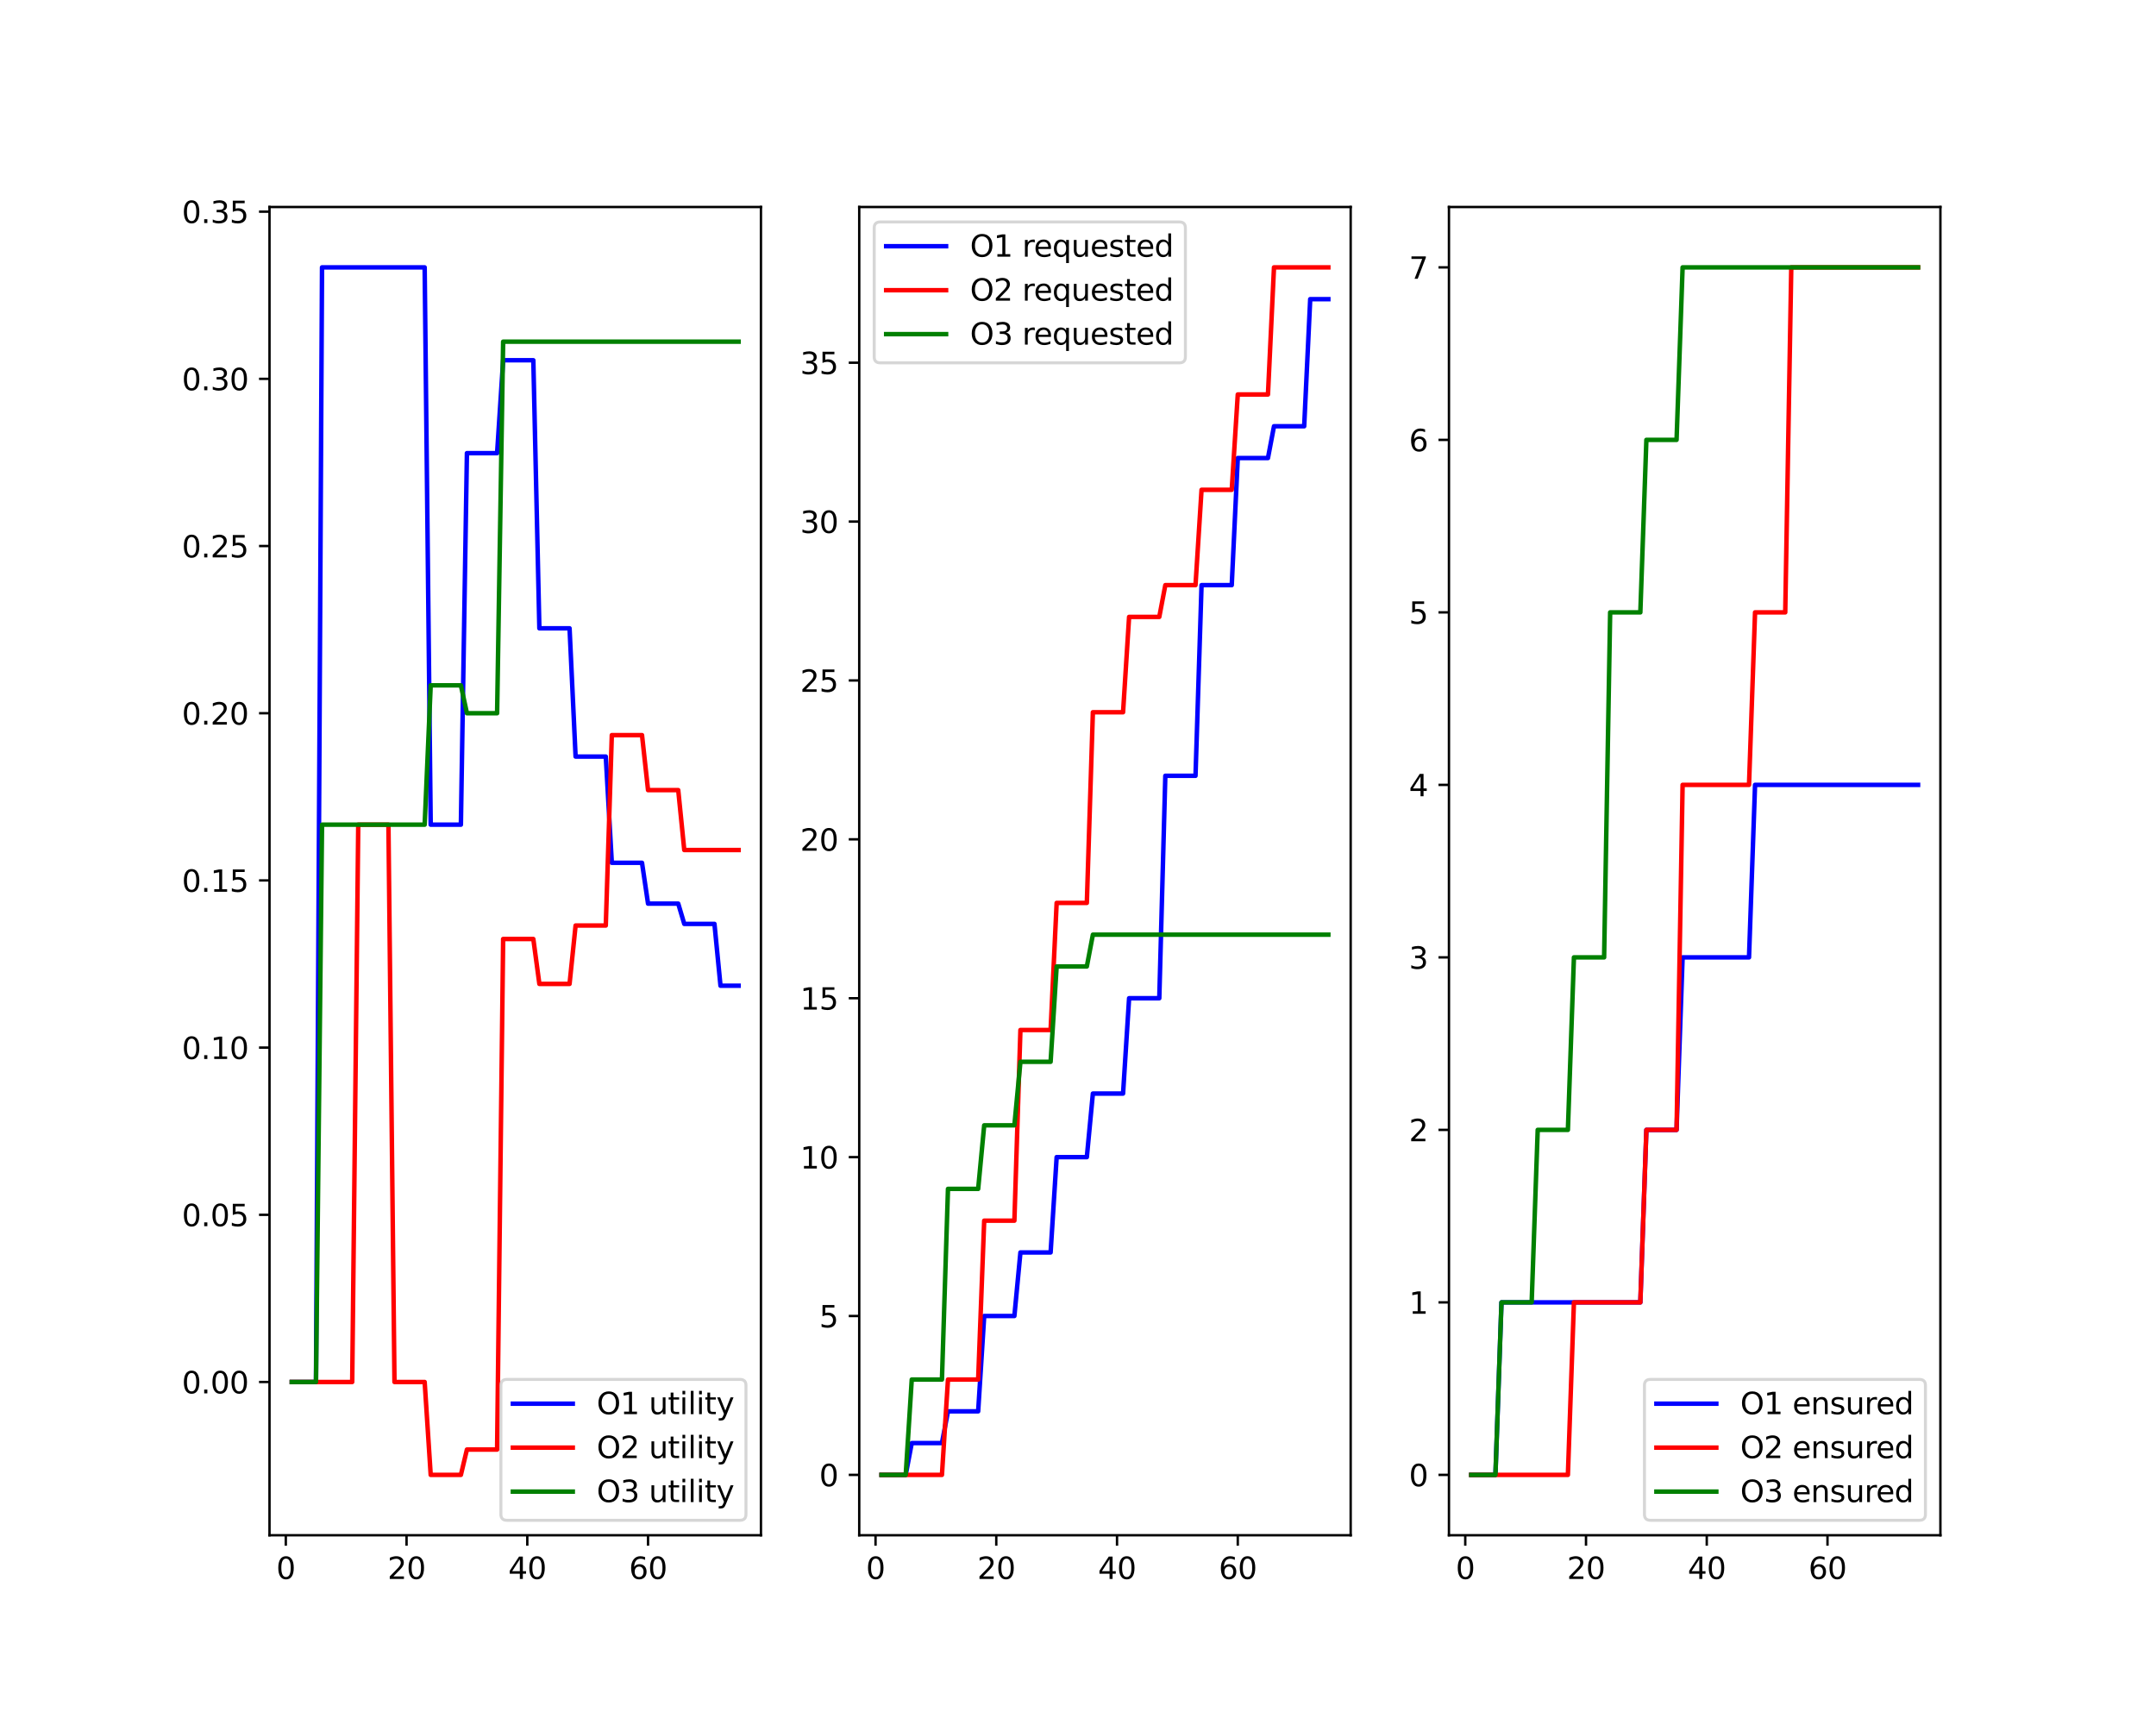 <?xml version="1.0" encoding="utf-8" standalone="no"?>
<!DOCTYPE svg PUBLIC "-//W3C//DTD SVG 1.1//EN"
  "http://www.w3.org/Graphics/SVG/1.1/DTD/svg11.dtd">
<svg xmlns:xlink="http://www.w3.org/1999/xlink" width="720pt" height="576pt" viewBox="0 0 720 576" xmlns="http://www.w3.org/2000/svg" version="1.1">
 <defs>
  <style type="text/css">*{stroke-linejoin: round; stroke-linecap: butt}</style>
 </defs>
 <g id="figure_1">
  <g id="patch_1">
   <path d="M 0 576 
L 720 576 
L 720 0 
L 0 0 
z
" style="fill: #ffffff"/>
  </g>
  <g id="axes_1">
   <g id="patch_2">
    <path d="M 90 512.64 
L 254.118 512.64 
L 254.118 69.12 
L 90 69.12 
z
" style="fill: #ffffff"/>
   </g>
   <g id="matplotlib.axis_1">
    <g id="xtick_1">
     <g id="line2d_1">
      <defs>
       <path id="m8b4e1acd45" d="M 0 0 
L 0 3.5 
" style="stroke: #000000; stroke-width: 0.8"/>
      </defs>
      <g>
       <use xlink:href="#m8b4e1acd45" x="95.444" y="512.64" style="stroke: #000000; stroke-width: 0.8"/>
      </g>
     </g>
     <g id="text_1">
      <!-- 0 -->
      <g transform="translate(92.262 527.238) scale(0.1 -0.1)">
       <defs>
        <path id="DejaVuSans-30" d="M 2034 4250 
Q 1547 4250 1301 3770 
Q 1056 3291 1056 2328 
Q 1056 1369 1301 889 
Q 1547 409 2034 409 
Q 2525 409 2770 889 
Q 3016 1369 3016 2328 
Q 3016 3291 2770 3770 
Q 2525 4250 2034 4250 
z
M 2034 4750 
Q 2819 4750 3233 4129 
Q 3647 3509 3647 2328 
Q 3647 1150 3233 529 
Q 2819 -91 2034 -91 
Q 1250 -91 836 529 
Q 422 1150 422 2328 
Q 422 3509 836 4129 
Q 1250 4750 2034 4750 
z
" transform="scale(0.016)"/>
       </defs>
       <use xlink:href="#DejaVuSans-30"/>
      </g>
     </g>
    </g>
    <g id="xtick_2">
     <g id="line2d_2">
      <g>
       <use xlink:href="#m8b4e1acd45" x="135.767" y="512.64" style="stroke: #000000; stroke-width: 0.8"/>
      </g>
     </g>
     <g id="text_2">
      <!-- 20 -->
      <g transform="translate(129.405 527.238) scale(0.1 -0.1)">
       <defs>
        <path id="DejaVuSans-32" d="M 1228 531 
L 3431 531 
L 3431 0 
L 469 0 
L 469 531 
Q 828 903 1448 1529 
Q 2069 2156 2228 2338 
Q 2531 2678 2651 2914 
Q 2772 3150 2772 3378 
Q 2772 3750 2511 3984 
Q 2250 4219 1831 4219 
Q 1534 4219 1204 4116 
Q 875 4013 500 3803 
L 500 4441 
Q 881 4594 1212 4672 
Q 1544 4750 1819 4750 
Q 2544 4750 2975 4387 
Q 3406 4025 3406 3419 
Q 3406 3131 3298 2873 
Q 3191 2616 2906 2266 
Q 2828 2175 2409 1742 
Q 1991 1309 1228 531 
z
" transform="scale(0.016)"/>
       </defs>
       <use xlink:href="#DejaVuSans-32"/>
       <use xlink:href="#DejaVuSans-30" x="63.623"/>
      </g>
     </g>
    </g>
    <g id="xtick_3">
     <g id="line2d_3">
      <g>
       <use xlink:href="#m8b4e1acd45" x="176.091" y="512.64" style="stroke: #000000; stroke-width: 0.8"/>
      </g>
     </g>
     <g id="text_3">
      <!-- 40 -->
      <g transform="translate(169.729 527.238) scale(0.1 -0.1)">
       <defs>
        <path id="DejaVuSans-34" d="M 2419 4116 
L 825 1625 
L 2419 1625 
L 2419 4116 
z
M 2253 4666 
L 3047 4666 
L 3047 1625 
L 3713 1625 
L 3713 1100 
L 3047 1100 
L 3047 0 
L 2419 0 
L 2419 1100 
L 313 1100 
L 313 1709 
L 2253 4666 
z
" transform="scale(0.016)"/>
       </defs>
       <use xlink:href="#DejaVuSans-34"/>
       <use xlink:href="#DejaVuSans-30" x="63.623"/>
      </g>
     </g>
    </g>
    <g id="xtick_4">
     <g id="line2d_4">
      <g>
       <use xlink:href="#m8b4e1acd45" x="216.415" y="512.64" style="stroke: #000000; stroke-width: 0.8"/>
      </g>
     </g>
     <g id="text_4">
      <!-- 60 -->
      <g transform="translate(210.052 527.238) scale(0.1 -0.1)">
       <defs>
        <path id="DejaVuSans-36" d="M 2113 2584 
Q 1688 2584 1439 2293 
Q 1191 2003 1191 1497 
Q 1191 994 1439 701 
Q 1688 409 2113 409 
Q 2538 409 2786 701 
Q 3034 994 3034 1497 
Q 3034 2003 2786 2293 
Q 2538 2584 2113 2584 
z
M 3366 4563 
L 3366 3988 
Q 3128 4100 2886 4159 
Q 2644 4219 2406 4219 
Q 1781 4219 1451 3797 
Q 1122 3375 1075 2522 
Q 1259 2794 1537 2939 
Q 1816 3084 2150 3084 
Q 2853 3084 3261 2657 
Q 3669 2231 3669 1497 
Q 3669 778 3244 343 
Q 2819 -91 2113 -91 
Q 1303 -91 875 529 
Q 447 1150 447 2328 
Q 447 3434 972 4092 
Q 1497 4750 2381 4750 
Q 2619 4750 2861 4703 
Q 3103 4656 3366 4563 
z
" transform="scale(0.016)"/>
       </defs>
       <use xlink:href="#DejaVuSans-36"/>
       <use xlink:href="#DejaVuSans-30" x="63.623"/>
      </g>
     </g>
    </g>
   </g>
   <g id="matplotlib.axis_2">
    <g id="ytick_1">
     <g id="line2d_5">
      <defs>
       <path id="md99ee4fbfe" d="M 0 0 
L -3.5 0 
" style="stroke: #000000; stroke-width: 0.8"/>
      </defs>
      <g>
       <use xlink:href="#md99ee4fbfe" x="90" y="461.465" style="stroke: #000000; stroke-width: 0.8"/>
      </g>
     </g>
     <g id="text_5">
      <!-- 0.00 -->
      <g transform="translate(60.734 465.264) scale(0.1 -0.1)">
       <defs>
        <path id="DejaVuSans-2e" d="M 684 794 
L 1344 794 
L 1344 0 
L 684 0 
L 684 794 
z
" transform="scale(0.016)"/>
       </defs>
       <use xlink:href="#DejaVuSans-30"/>
       <use xlink:href="#DejaVuSans-2e" x="63.623"/>
       <use xlink:href="#DejaVuSans-30" x="95.41"/>
       <use xlink:href="#DejaVuSans-30" x="159.033"/>
      </g>
     </g>
    </g>
    <g id="ytick_2">
     <g id="line2d_6">
      <g>
       <use xlink:href="#md99ee4fbfe" x="90" y="405.637" style="stroke: #000000; stroke-width: 0.8"/>
      </g>
     </g>
     <g id="text_6">
      <!-- 0.05 -->
      <g transform="translate(60.734 409.436) scale(0.1 -0.1)">
       <defs>
        <path id="DejaVuSans-35" d="M 691 4666 
L 3169 4666 
L 3169 4134 
L 1269 4134 
L 1269 2991 
Q 1406 3038 1543 3061 
Q 1681 3084 1819 3084 
Q 2600 3084 3056 2656 
Q 3513 2228 3513 1497 
Q 3513 744 3044 326 
Q 2575 -91 1722 -91 
Q 1428 -91 1123 -41 
Q 819 9 494 109 
L 494 744 
Q 775 591 1075 516 
Q 1375 441 1709 441 
Q 2250 441 2565 725 
Q 2881 1009 2881 1497 
Q 2881 1984 2565 2268 
Q 2250 2553 1709 2553 
Q 1456 2553 1204 2497 
Q 953 2441 691 2322 
L 691 4666 
z
" transform="scale(0.016)"/>
       </defs>
       <use xlink:href="#DejaVuSans-30"/>
       <use xlink:href="#DejaVuSans-2e" x="63.623"/>
       <use xlink:href="#DejaVuSans-30" x="95.41"/>
       <use xlink:href="#DejaVuSans-35" x="159.033"/>
      </g>
     </g>
    </g>
    <g id="ytick_3">
     <g id="line2d_7">
      <g>
       <use xlink:href="#md99ee4fbfe" x="90" y="349.809" style="stroke: #000000; stroke-width: 0.8"/>
      </g>
     </g>
     <g id="text_7">
      <!-- 0.10 -->
      <g transform="translate(60.734 353.608) scale(0.1 -0.1)">
       <defs>
        <path id="DejaVuSans-31" d="M 794 531 
L 1825 531 
L 1825 4091 
L 703 3866 
L 703 4441 
L 1819 4666 
L 2450 4666 
L 2450 531 
L 3481 531 
L 3481 0 
L 794 0 
L 794 531 
z
" transform="scale(0.016)"/>
       </defs>
       <use xlink:href="#DejaVuSans-30"/>
       <use xlink:href="#DejaVuSans-2e" x="63.623"/>
       <use xlink:href="#DejaVuSans-31" x="95.41"/>
       <use xlink:href="#DejaVuSans-30" x="159.033"/>
      </g>
     </g>
    </g>
    <g id="ytick_4">
     <g id="line2d_8">
      <g>
       <use xlink:href="#md99ee4fbfe" x="90" y="293.982" style="stroke: #000000; stroke-width: 0.8"/>
      </g>
     </g>
     <g id="text_8">
      <!-- 0.15 -->
      <g transform="translate(60.734 297.781) scale(0.1 -0.1)">
       <use xlink:href="#DejaVuSans-30"/>
       <use xlink:href="#DejaVuSans-2e" x="63.623"/>
       <use xlink:href="#DejaVuSans-31" x="95.41"/>
       <use xlink:href="#DejaVuSans-35" x="159.033"/>
      </g>
     </g>
    </g>
    <g id="ytick_5">
     <g id="line2d_9">
      <g>
       <use xlink:href="#md99ee4fbfe" x="90" y="238.154" style="stroke: #000000; stroke-width: 0.8"/>
      </g>
     </g>
     <g id="text_9">
      <!-- 0.20 -->
      <g transform="translate(60.734 241.953) scale(0.1 -0.1)">
       <use xlink:href="#DejaVuSans-30"/>
       <use xlink:href="#DejaVuSans-2e" x="63.623"/>
       <use xlink:href="#DejaVuSans-32" x="95.41"/>
       <use xlink:href="#DejaVuSans-30" x="159.033"/>
      </g>
     </g>
    </g>
    <g id="ytick_6">
     <g id="line2d_10">
      <g>
       <use xlink:href="#md99ee4fbfe" x="90" y="182.326" style="stroke: #000000; stroke-width: 0.8"/>
      </g>
     </g>
     <g id="text_10">
      <!-- 0.25 -->
      <g transform="translate(60.734 186.125) scale(0.1 -0.1)">
       <use xlink:href="#DejaVuSans-30"/>
       <use xlink:href="#DejaVuSans-2e" x="63.623"/>
       <use xlink:href="#DejaVuSans-32" x="95.41"/>
       <use xlink:href="#DejaVuSans-35" x="159.033"/>
      </g>
     </g>
    </g>
    <g id="ytick_7">
     <g id="line2d_11">
      <g>
       <use xlink:href="#md99ee4fbfe" x="90" y="126.498" style="stroke: #000000; stroke-width: 0.8"/>
      </g>
     </g>
     <g id="text_11">
      <!-- 0.30 -->
      <g transform="translate(60.734 130.298) scale(0.1 -0.1)">
       <defs>
        <path id="DejaVuSans-33" d="M 2597 2516 
Q 3050 2419 3304 2112 
Q 3559 1806 3559 1356 
Q 3559 666 3084 287 
Q 2609 -91 1734 -91 
Q 1441 -91 1130 -33 
Q 819 25 488 141 
L 488 750 
Q 750 597 1062 519 
Q 1375 441 1716 441 
Q 2309 441 2620 675 
Q 2931 909 2931 1356 
Q 2931 1769 2642 2001 
Q 2353 2234 1838 2234 
L 1294 2234 
L 1294 2753 
L 1863 2753 
Q 2328 2753 2575 2939 
Q 2822 3125 2822 3475 
Q 2822 3834 2567 4026 
Q 2313 4219 1838 4219 
Q 1578 4219 1281 4162 
Q 984 4106 628 3988 
L 628 4550 
Q 988 4650 1302 4700 
Q 1616 4750 1894 4750 
Q 2613 4750 3031 4423 
Q 3450 4097 3450 3541 
Q 3450 3153 3228 2886 
Q 3006 2619 2597 2516 
z
" transform="scale(0.016)"/>
       </defs>
       <use xlink:href="#DejaVuSans-30"/>
       <use xlink:href="#DejaVuSans-2e" x="63.623"/>
       <use xlink:href="#DejaVuSans-33" x="95.41"/>
       <use xlink:href="#DejaVuSans-30" x="159.033"/>
      </g>
     </g>
    </g>
    <g id="ytick_8">
     <g id="line2d_12">
      <g>
       <use xlink:href="#md99ee4fbfe" x="90" y="70.671" style="stroke: #000000; stroke-width: 0.8"/>
      </g>
     </g>
     <g id="text_12">
      <!-- 0.35 -->
      <g transform="translate(60.734 74.47) scale(0.1 -0.1)">
       <use xlink:href="#DejaVuSans-30"/>
       <use xlink:href="#DejaVuSans-2e" x="63.623"/>
       <use xlink:href="#DejaVuSans-33" x="95.41"/>
       <use xlink:href="#DejaVuSans-35" x="159.033"/>
      </g>
     </g>
    </g>
   </g>
   <g id="line2d_13">
    <path d="M 97.46 461.465 
L 99.476 461.465 
L 101.492 461.465 
L 103.508 461.465 
L 105.525 461.465 
L 107.541 89.28 
L 109.557 89.28 
L 111.573 89.28 
L 113.589 89.28 
L 115.606 89.28 
L 117.622 89.28 
L 119.638 89.28 
L 121.654 89.28 
L 123.67 89.28 
L 125.687 89.28 
L 127.703 89.28 
L 129.719 89.28 
L 131.735 89.28 
L 133.751 89.28 
L 135.767 89.28 
L 137.784 89.28 
L 139.8 89.28 
L 141.816 89.28 
L 143.832 275.372 
L 145.848 275.372 
L 147.865 275.372 
L 149.881 275.372 
L 151.897 275.372 
L 153.913 275.372 
L 155.929 151.311 
L 157.946 151.311 
L 159.962 151.311 
L 161.978 151.311 
L 163.994 151.311 
L 166.01 151.311 
L 168.026 120.295 
L 170.043 120.295 
L 172.059 120.295 
L 174.075 120.295 
L 176.091 120.295 
L 178.107 120.295 
L 180.124 209.797 
L 182.14 209.797 
L 184.156 209.797 
L 186.172 209.797 
L 188.188 209.797 
L 190.205 209.797 
L 192.221 252.628 
L 194.237 252.628 
L 196.253 252.628 
L 198.269 252.628 
L 200.285 252.628 
L 202.302 252.628 
L 204.318 288.097 
L 206.334 288.097 
L 208.35 288.097 
L 210.366 288.097 
L 212.383 288.097 
L 214.399 288.097 
L 216.415 301.735 
L 218.431 301.735 
L 220.447 301.735 
L 222.464 301.735 
L 224.48 301.735 
L 226.496 301.735 
L 228.512 308.502 
L 230.528 308.502 
L 232.544 308.502 
L 234.561 308.502 
L 236.577 308.502 
L 238.593 308.502 
L 240.609 329.143 
L 242.625 329.143 
L 244.642 329.143 
L 246.658 329.143 
" clip-path="url(#p84a4f2a803)" style="fill: none; stroke: #0000ff; stroke-width: 1.5; stroke-linecap: square"/>
   </g>
   <g id="line2d_14">
    <path d="M 97.46 461.465 
L 99.476 461.465 
L 101.492 461.465 
L 103.508 461.465 
L 105.525 461.465 
L 107.541 461.465 
L 109.557 461.465 
L 111.573 461.465 
L 113.589 461.465 
L 115.606 461.465 
L 117.622 461.465 
L 119.638 275.372 
L 121.654 275.372 
L 123.67 275.372 
L 125.687 275.372 
L 127.703 275.372 
L 129.719 275.372 
L 131.735 461.465 
L 133.751 461.465 
L 135.767 461.465 
L 137.784 461.465 
L 139.8 461.465 
L 141.816 461.465 
L 143.832 492.48 
L 145.848 492.48 
L 147.865 492.48 
L 149.881 492.48 
L 151.897 492.48 
L 153.913 492.48 
L 155.929 484.021 
L 157.946 484.021 
L 159.962 484.021 
L 161.978 484.021 
L 163.994 484.021 
L 166.01 484.021 
L 168.026 313.545 
L 170.043 313.545 
L 172.059 313.545 
L 174.075 313.545 
L 176.091 313.545 
L 178.107 313.545 
L 180.124 328.542 
L 182.14 328.542 
L 184.156 328.542 
L 186.172 328.542 
L 188.188 328.542 
L 190.205 328.542 
L 192.221 309.046 
L 194.237 309.046 
L 196.253 309.046 
L 198.269 309.046 
L 200.285 309.046 
L 202.302 309.046 
L 204.318 245.465 
L 206.334 245.465 
L 208.35 245.465 
L 210.366 245.465 
L 212.383 245.465 
L 214.399 245.465 
L 216.415 263.829 
L 218.431 263.829 
L 220.447 263.829 
L 222.464 263.829 
L 224.48 263.829 
L 226.496 263.829 
L 228.512 283.831 
L 230.528 283.831 
L 232.544 283.831 
L 234.561 283.831 
L 236.577 283.831 
L 238.593 283.831 
L 240.609 283.831 
L 242.625 283.831 
L 244.642 283.831 
L 246.658 283.831 
" clip-path="url(#p84a4f2a803)" style="fill: none; stroke: #ff0000; stroke-width: 1.5; stroke-linecap: square"/>
   </g>
   <g id="line2d_15">
    <path d="M 97.46 461.465 
L 99.476 461.465 
L 101.492 461.465 
L 103.508 461.465 
L 105.525 461.465 
L 107.541 275.372 
L 109.557 275.372 
L 111.573 275.372 
L 113.589 275.372 
L 115.606 275.372 
L 117.622 275.372 
L 119.638 275.372 
L 121.654 275.372 
L 123.67 275.372 
L 125.687 275.372 
L 127.703 275.372 
L 129.719 275.372 
L 131.735 275.372 
L 133.751 275.372 
L 135.767 275.372 
L 137.784 275.372 
L 139.8 275.372 
L 141.816 275.372 
L 143.832 228.849 
L 145.848 228.849 
L 147.865 228.849 
L 149.881 228.849 
L 151.897 228.849 
L 153.913 228.849 
L 155.929 238.154 
L 157.946 238.154 
L 159.962 238.154 
L 161.978 238.154 
L 163.994 238.154 
L 166.01 238.154 
L 168.026 114.092 
L 170.043 114.092 
L 172.059 114.092 
L 174.075 114.092 
L 176.091 114.092 
L 178.107 114.092 
L 180.124 114.092 
L 182.14 114.092 
L 184.156 114.092 
L 186.172 114.092 
L 188.188 114.092 
L 190.205 114.092 
L 192.221 114.092 
L 194.237 114.092 
L 196.253 114.092 
L 198.269 114.092 
L 200.285 114.092 
L 202.302 114.092 
L 204.318 114.092 
L 206.334 114.092 
L 208.35 114.092 
L 210.366 114.092 
L 212.383 114.092 
L 214.399 114.092 
L 216.415 114.092 
L 218.431 114.092 
L 220.447 114.092 
L 222.464 114.092 
L 224.48 114.092 
L 226.496 114.092 
L 228.512 114.092 
L 230.528 114.092 
L 232.544 114.092 
L 234.561 114.092 
L 236.577 114.092 
L 238.593 114.092 
L 240.609 114.092 
L 242.625 114.092 
L 244.642 114.092 
L 246.658 114.092 
" clip-path="url(#p84a4f2a803)" style="fill: none; stroke: #008000; stroke-width: 1.5; stroke-linecap: square"/>
   </g>
   <g id="patch_3">
    <path d="M 90 512.64 
L 90 69.12 
" style="fill: none; stroke: #000000; stroke-width: 0.8; stroke-linejoin: miter; stroke-linecap: square"/>
   </g>
   <g id="patch_4">
    <path d="M 254.118 512.64 
L 254.118 69.12 
" style="fill: none; stroke: #000000; stroke-width: 0.8; stroke-linejoin: miter; stroke-linecap: square"/>
   </g>
   <g id="patch_5">
    <path d="M 90 512.64 
L 254.118 512.64 
" style="fill: none; stroke: #000000; stroke-width: 0.8; stroke-linejoin: miter; stroke-linecap: square"/>
   </g>
   <g id="patch_6">
    <path d="M 90 69.12 
L 254.118 69.12 
" style="fill: none; stroke: #000000; stroke-width: 0.8; stroke-linejoin: miter; stroke-linecap: square"/>
   </g>
   <g id="legend_1">
    <g id="patch_7">
     <path d="M 169.274 507.64 
L 247.118 507.64 
Q 249.118 507.64 249.118 505.64 
L 249.118 462.606 
Q 249.118 460.606 247.118 460.606 
L 169.274 460.606 
Q 167.274 460.606 167.274 462.606 
L 167.274 505.64 
Q 167.274 507.64 169.274 507.64 
z
" style="fill: #ffffff; opacity: 0.8; stroke: #cccccc; stroke-linejoin: miter"/>
    </g>
    <g id="line2d_16">
     <path d="M 171.274 468.704 
L 181.274 468.704 
L 191.274 468.704 
" style="fill: none; stroke: #0000ff; stroke-width: 1.5; stroke-linecap: square"/>
    </g>
    <g id="text_13">
     <!-- O1 utility -->
     <g transform="translate(199.274 472.204) scale(0.1 -0.1)">
      <defs>
       <path id="DejaVuSans-4f" d="M 2522 4238 
Q 1834 4238 1429 3725 
Q 1025 3213 1025 2328 
Q 1025 1447 1429 934 
Q 1834 422 2522 422 
Q 3209 422 3611 934 
Q 4013 1447 4013 2328 
Q 4013 3213 3611 3725 
Q 3209 4238 2522 4238 
z
M 2522 4750 
Q 3503 4750 4090 4092 
Q 4678 3434 4678 2328 
Q 4678 1225 4090 567 
Q 3503 -91 2522 -91 
Q 1538 -91 948 565 
Q 359 1222 359 2328 
Q 359 3434 948 4092 
Q 1538 4750 2522 4750 
z
" transform="scale(0.016)"/>
       <path id="DejaVuSans-20" transform="scale(0.016)"/>
       <path id="DejaVuSans-75" d="M 544 1381 
L 544 3500 
L 1119 3500 
L 1119 1403 
Q 1119 906 1312 657 
Q 1506 409 1894 409 
Q 2359 409 2629 706 
Q 2900 1003 2900 1516 
L 2900 3500 
L 3475 3500 
L 3475 0 
L 2900 0 
L 2900 538 
Q 2691 219 2414 64 
Q 2138 -91 1772 -91 
Q 1169 -91 856 284 
Q 544 659 544 1381 
z
M 1991 3584 
L 1991 3584 
z
" transform="scale(0.016)"/>
       <path id="DejaVuSans-74" d="M 1172 4494 
L 1172 3500 
L 2356 3500 
L 2356 3053 
L 1172 3053 
L 1172 1153 
Q 1172 725 1289 603 
Q 1406 481 1766 481 
L 2356 481 
L 2356 0 
L 1766 0 
Q 1100 0 847 248 
Q 594 497 594 1153 
L 594 3053 
L 172 3053 
L 172 3500 
L 594 3500 
L 594 4494 
L 1172 4494 
z
" transform="scale(0.016)"/>
       <path id="DejaVuSans-69" d="M 603 3500 
L 1178 3500 
L 1178 0 
L 603 0 
L 603 3500 
z
M 603 4863 
L 1178 4863 
L 1178 4134 
L 603 4134 
L 603 4863 
z
" transform="scale(0.016)"/>
       <path id="DejaVuSans-6c" d="M 603 4863 
L 1178 4863 
L 1178 0 
L 603 0 
L 603 4863 
z
" transform="scale(0.016)"/>
       <path id="DejaVuSans-79" d="M 2059 -325 
Q 1816 -950 1584 -1140 
Q 1353 -1331 966 -1331 
L 506 -1331 
L 506 -850 
L 844 -850 
Q 1081 -850 1212 -737 
Q 1344 -625 1503 -206 
L 1606 56 
L 191 3500 
L 800 3500 
L 1894 763 
L 2988 3500 
L 3597 3500 
L 2059 -325 
z
" transform="scale(0.016)"/>
      </defs>
      <use xlink:href="#DejaVuSans-4f"/>
      <use xlink:href="#DejaVuSans-31" x="78.711"/>
      <use xlink:href="#DejaVuSans-20" x="142.334"/>
      <use xlink:href="#DejaVuSans-75" x="174.121"/>
      <use xlink:href="#DejaVuSans-74" x="237.5"/>
      <use xlink:href="#DejaVuSans-69" x="276.709"/>
      <use xlink:href="#DejaVuSans-6c" x="304.492"/>
      <use xlink:href="#DejaVuSans-69" x="332.275"/>
      <use xlink:href="#DejaVuSans-74" x="360.059"/>
      <use xlink:href="#DejaVuSans-79" x="399.268"/>
     </g>
    </g>
    <g id="line2d_17">
     <path d="M 171.274 483.382 
L 181.274 483.382 
L 191.274 483.382 
" style="fill: none; stroke: #ff0000; stroke-width: 1.5; stroke-linecap: square"/>
    </g>
    <g id="text_14">
     <!-- O2 utility -->
     <g transform="translate(199.274 486.882) scale(0.1 -0.1)">
      <use xlink:href="#DejaVuSans-4f"/>
      <use xlink:href="#DejaVuSans-32" x="78.711"/>
      <use xlink:href="#DejaVuSans-20" x="142.334"/>
      <use xlink:href="#DejaVuSans-75" x="174.121"/>
      <use xlink:href="#DejaVuSans-74" x="237.5"/>
      <use xlink:href="#DejaVuSans-69" x="276.709"/>
      <use xlink:href="#DejaVuSans-6c" x="304.492"/>
      <use xlink:href="#DejaVuSans-69" x="332.275"/>
      <use xlink:href="#DejaVuSans-74" x="360.059"/>
      <use xlink:href="#DejaVuSans-79" x="399.268"/>
     </g>
    </g>
    <g id="line2d_18">
     <path d="M 171.274 498.06 
L 181.274 498.06 
L 191.274 498.06 
" style="fill: none; stroke: #008000; stroke-width: 1.5; stroke-linecap: square"/>
    </g>
    <g id="text_15">
     <!-- O3 utility -->
     <g transform="translate(199.274 501.56) scale(0.1 -0.1)">
      <use xlink:href="#DejaVuSans-4f"/>
      <use xlink:href="#DejaVuSans-33" x="78.711"/>
      <use xlink:href="#DejaVuSans-20" x="142.334"/>
      <use xlink:href="#DejaVuSans-75" x="174.121"/>
      <use xlink:href="#DejaVuSans-74" x="237.5"/>
      <use xlink:href="#DejaVuSans-69" x="276.709"/>
      <use xlink:href="#DejaVuSans-6c" x="304.492"/>
      <use xlink:href="#DejaVuSans-69" x="332.275"/>
      <use xlink:href="#DejaVuSans-74" x="360.059"/>
      <use xlink:href="#DejaVuSans-79" x="399.268"/>
     </g>
    </g>
   </g>
  </g>
  <g id="axes_2">
   <g id="patch_8">
    <path d="M 286.941 512.64 
L 451.059 512.64 
L 451.059 69.12 
L 286.941 69.12 
z
" style="fill: #ffffff"/>
   </g>
   <g id="matplotlib.axis_3">
    <g id="xtick_5">
     <g id="line2d_19">
      <g>
       <use xlink:href="#m8b4e1acd45" x="292.385" y="512.64" style="stroke: #000000; stroke-width: 0.8"/>
      </g>
     </g>
     <g id="text_16">
      <!-- 0 -->
      <g transform="translate(289.204 527.238) scale(0.1 -0.1)">
       <use xlink:href="#DejaVuSans-30"/>
      </g>
     </g>
    </g>
    <g id="xtick_6">
     <g id="line2d_20">
      <g>
       <use xlink:href="#m8b4e1acd45" x="332.709" y="512.64" style="stroke: #000000; stroke-width: 0.8"/>
      </g>
     </g>
     <g id="text_17">
      <!-- 20 -->
      <g transform="translate(326.346 527.238) scale(0.1 -0.1)">
       <use xlink:href="#DejaVuSans-32"/>
       <use xlink:href="#DejaVuSans-30" x="63.623"/>
      </g>
     </g>
    </g>
    <g id="xtick_7">
     <g id="line2d_21">
      <g>
       <use xlink:href="#m8b4e1acd45" x="373.032" y="512.64" style="stroke: #000000; stroke-width: 0.8"/>
      </g>
     </g>
     <g id="text_18">
      <!-- 40 -->
      <g transform="translate(366.67 527.238) scale(0.1 -0.1)">
       <use xlink:href="#DejaVuSans-34"/>
       <use xlink:href="#DejaVuSans-30" x="63.623"/>
      </g>
     </g>
    </g>
    <g id="xtick_8">
     <g id="line2d_22">
      <g>
       <use xlink:href="#m8b4e1acd45" x="413.356" y="512.64" style="stroke: #000000; stroke-width: 0.8"/>
      </g>
     </g>
     <g id="text_19">
      <!-- 60 -->
      <g transform="translate(406.994 527.238) scale(0.1 -0.1)">
       <use xlink:href="#DejaVuSans-36"/>
       <use xlink:href="#DejaVuSans-30" x="63.623"/>
      </g>
     </g>
    </g>
   </g>
   <g id="matplotlib.axis_4">
    <g id="ytick_9">
     <g id="line2d_23">
      <g>
       <use xlink:href="#md99ee4fbfe" x="286.941" y="492.48" style="stroke: #000000; stroke-width: 0.8"/>
      </g>
     </g>
     <g id="text_20">
      <!-- 0 -->
      <g transform="translate(273.579 496.279) scale(0.1 -0.1)">
       <use xlink:href="#DejaVuSans-30"/>
      </g>
     </g>
    </g>
    <g id="ytick_10">
     <g id="line2d_24">
      <g>
       <use xlink:href="#md99ee4fbfe" x="286.941" y="439.427" style="stroke: #000000; stroke-width: 0.8"/>
      </g>
     </g>
     <g id="text_21">
      <!-- 5 -->
      <g transform="translate(273.579 443.227) scale(0.1 -0.1)">
       <use xlink:href="#DejaVuSans-35"/>
      </g>
     </g>
    </g>
    <g id="ytick_11">
     <g id="line2d_25">
      <g>
       <use xlink:href="#md99ee4fbfe" x="286.941" y="386.375" style="stroke: #000000; stroke-width: 0.8"/>
      </g>
     </g>
     <g id="text_22">
      <!-- 10 -->
      <g transform="translate(267.216 390.174) scale(0.1 -0.1)">
       <use xlink:href="#DejaVuSans-31"/>
       <use xlink:href="#DejaVuSans-30" x="63.623"/>
      </g>
     </g>
    </g>
    <g id="ytick_12">
     <g id="line2d_26">
      <g>
       <use xlink:href="#md99ee4fbfe" x="286.941" y="333.322" style="stroke: #000000; stroke-width: 0.8"/>
      </g>
     </g>
     <g id="text_23">
      <!-- 15 -->
      <g transform="translate(267.216 337.121) scale(0.1 -0.1)">
       <use xlink:href="#DejaVuSans-31"/>
       <use xlink:href="#DejaVuSans-35" x="63.623"/>
      </g>
     </g>
    </g>
    <g id="ytick_13">
     <g id="line2d_27">
      <g>
       <use xlink:href="#md99ee4fbfe" x="286.941" y="280.269" style="stroke: #000000; stroke-width: 0.8"/>
      </g>
     </g>
     <g id="text_24">
      <!-- 20 -->
      <g transform="translate(267.216 284.069) scale(0.1 -0.1)">
       <use xlink:href="#DejaVuSans-32"/>
       <use xlink:href="#DejaVuSans-30" x="63.623"/>
      </g>
     </g>
    </g>
    <g id="ytick_14">
     <g id="line2d_28">
      <g>
       <use xlink:href="#md99ee4fbfe" x="286.941" y="227.217" style="stroke: #000000; stroke-width: 0.8"/>
      </g>
     </g>
     <g id="text_25">
      <!-- 25 -->
      <g transform="translate(267.216 231.016) scale(0.1 -0.1)">
       <use xlink:href="#DejaVuSans-32"/>
       <use xlink:href="#DejaVuSans-35" x="63.623"/>
      </g>
     </g>
    </g>
    <g id="ytick_15">
     <g id="line2d_29">
      <g>
       <use xlink:href="#md99ee4fbfe" x="286.941" y="174.164" style="stroke: #000000; stroke-width: 0.8"/>
      </g>
     </g>
     <g id="text_26">
      <!-- 30 -->
      <g transform="translate(267.216 177.963) scale(0.1 -0.1)">
       <use xlink:href="#DejaVuSans-33"/>
       <use xlink:href="#DejaVuSans-30" x="63.623"/>
      </g>
     </g>
    </g>
    <g id="ytick_16">
     <g id="line2d_30">
      <g>
       <use xlink:href="#md99ee4fbfe" x="286.941" y="121.112" style="stroke: #000000; stroke-width: 0.8"/>
      </g>
     </g>
     <g id="text_27">
      <!-- 35 -->
      <g transform="translate(267.216 124.911) scale(0.1 -0.1)">
       <use xlink:href="#DejaVuSans-33"/>
       <use xlink:href="#DejaVuSans-35" x="63.623"/>
      </g>
     </g>
    </g>
   </g>
   <g id="line2d_31">
    <path d="M 294.401 492.48 
L 296.417 492.48 
L 298.433 492.48 
L 300.45 492.48 
L 302.466 492.48 
L 304.482 481.869 
L 306.498 481.869 
L 308.514 481.869 
L 310.531 481.869 
L 312.547 481.869 
L 314.563 481.869 
L 316.579 471.259 
L 318.595 471.259 
L 320.612 471.259 
L 322.628 471.259 
L 324.644 471.259 
L 326.66 471.259 
L 328.676 439.427 
L 330.692 439.427 
L 332.709 439.427 
L 334.725 439.427 
L 336.741 439.427 
L 338.757 439.427 
L 340.773 418.206 
L 342.79 418.206 
L 344.806 418.206 
L 346.822 418.206 
L 348.838 418.206 
L 350.854 418.206 
L 352.871 386.375 
L 354.887 386.375 
L 356.903 386.375 
L 358.919 386.375 
L 360.935 386.375 
L 362.951 386.375 
L 364.968 365.154 
L 366.984 365.154 
L 369 365.154 
L 371.016 365.154 
L 373.032 365.154 
L 375.049 365.154 
L 377.065 333.322 
L 379.081 333.322 
L 381.097 333.322 
L 383.113 333.322 
L 385.129 333.322 
L 387.146 333.322 
L 389.162 259.048 
L 391.178 259.048 
L 393.194 259.048 
L 395.21 259.048 
L 397.227 259.048 
L 399.243 259.048 
L 401.259 195.385 
L 403.275 195.385 
L 405.291 195.385 
L 407.308 195.385 
L 409.324 195.385 
L 411.34 195.385 
L 413.356 152.943 
L 415.372 152.943 
L 417.388 152.943 
L 419.405 152.943 
L 421.421 152.943 
L 423.437 152.943 
L 425.453 142.333 
L 427.469 142.333 
L 429.486 142.333 
L 431.502 142.333 
L 433.518 142.333 
L 435.534 142.333 
L 437.55 99.891 
L 439.567 99.891 
L 441.583 99.891 
L 443.599 99.891 
" clip-path="url(#p9c490f7c8c)" style="fill: none; stroke: #0000ff; stroke-width: 1.5; stroke-linecap: square"/>
   </g>
   <g id="line2d_32">
    <path d="M 294.401 492.48 
L 296.417 492.48 
L 298.433 492.48 
L 300.45 492.48 
L 302.466 492.48 
L 304.482 492.48 
L 306.498 492.48 
L 308.514 492.48 
L 310.531 492.48 
L 312.547 492.48 
L 314.563 492.48 
L 316.579 460.648 
L 318.595 460.648 
L 320.612 460.648 
L 322.628 460.648 
L 324.644 460.648 
L 326.66 460.648 
L 328.676 407.596 
L 330.692 407.596 
L 332.709 407.596 
L 334.725 407.596 
L 336.741 407.596 
L 338.757 407.596 
L 340.773 343.933 
L 342.79 343.933 
L 344.806 343.933 
L 346.822 343.933 
L 348.838 343.933 
L 350.854 343.933 
L 352.871 301.491 
L 354.887 301.491 
L 356.903 301.491 
L 358.919 301.491 
L 360.935 301.491 
L 362.951 301.491 
L 364.968 237.827 
L 366.984 237.827 
L 369 237.827 
L 371.016 237.827 
L 373.032 237.827 
L 375.049 237.827 
L 377.065 205.996 
L 379.081 205.996 
L 381.097 205.996 
L 383.113 205.996 
L 385.129 205.996 
L 387.146 205.996 
L 389.162 195.385 
L 391.178 195.385 
L 393.194 195.385 
L 395.21 195.385 
L 397.227 195.385 
L 399.243 195.385 
L 401.259 163.554 
L 403.275 163.554 
L 405.291 163.554 
L 407.308 163.554 
L 409.324 163.554 
L 411.34 163.554 
L 413.356 131.722 
L 415.372 131.722 
L 417.388 131.722 
L 419.405 131.722 
L 421.421 131.722 
L 423.437 131.722 
L 425.453 89.28 
L 427.469 89.28 
L 429.486 89.28 
L 431.502 89.28 
L 433.518 89.28 
L 435.534 89.28 
L 437.55 89.28 
L 439.567 89.28 
L 441.583 89.28 
L 443.599 89.28 
" clip-path="url(#p9c490f7c8c)" style="fill: none; stroke: #ff0000; stroke-width: 1.5; stroke-linecap: square"/>
   </g>
   <g id="line2d_33">
    <path d="M 294.401 492.48 
L 296.417 492.48 
L 298.433 492.48 
L 300.45 492.48 
L 302.466 492.48 
L 304.482 460.648 
L 306.498 460.648 
L 308.514 460.648 
L 310.531 460.648 
L 312.547 460.648 
L 314.563 460.648 
L 316.579 396.985 
L 318.595 396.985 
L 320.612 396.985 
L 322.628 396.985 
L 324.644 396.985 
L 326.66 396.985 
L 328.676 375.764 
L 330.692 375.764 
L 332.709 375.764 
L 334.725 375.764 
L 336.741 375.764 
L 338.757 375.764 
L 340.773 354.543 
L 342.79 354.543 
L 344.806 354.543 
L 346.822 354.543 
L 348.838 354.543 
L 350.854 354.543 
L 352.871 322.712 
L 354.887 322.712 
L 356.903 322.712 
L 358.919 322.712 
L 360.935 322.712 
L 362.951 322.712 
L 364.968 312.101 
L 366.984 312.101 
L 369 312.101 
L 371.016 312.101 
L 373.032 312.101 
L 375.049 312.101 
L 377.065 312.101 
L 379.081 312.101 
L 381.097 312.101 
L 383.113 312.101 
L 385.129 312.101 
L 387.146 312.101 
L 389.162 312.101 
L 391.178 312.101 
L 393.194 312.101 
L 395.21 312.101 
L 397.227 312.101 
L 399.243 312.101 
L 401.259 312.101 
L 403.275 312.101 
L 405.291 312.101 
L 407.308 312.101 
L 409.324 312.101 
L 411.34 312.101 
L 413.356 312.101 
L 415.372 312.101 
L 417.388 312.101 
L 419.405 312.101 
L 421.421 312.101 
L 423.437 312.101 
L 425.453 312.101 
L 427.469 312.101 
L 429.486 312.101 
L 431.502 312.101 
L 433.518 312.101 
L 435.534 312.101 
L 437.55 312.101 
L 439.567 312.101 
L 441.583 312.101 
L 443.599 312.101 
" clip-path="url(#p9c490f7c8c)" style="fill: none; stroke: #008000; stroke-width: 1.5; stroke-linecap: square"/>
   </g>
   <g id="patch_9">
    <path d="M 286.941 512.64 
L 286.941 69.12 
" style="fill: none; stroke: #000000; stroke-width: 0.8; stroke-linejoin: miter; stroke-linecap: square"/>
   </g>
   <g id="patch_10">
    <path d="M 451.059 512.64 
L 451.059 69.12 
" style="fill: none; stroke: #000000; stroke-width: 0.8; stroke-linejoin: miter; stroke-linecap: square"/>
   </g>
   <g id="patch_11">
    <path d="M 286.941 512.64 
L 451.059 512.64 
" style="fill: none; stroke: #000000; stroke-width: 0.8; stroke-linejoin: miter; stroke-linecap: square"/>
   </g>
   <g id="patch_12">
    <path d="M 286.941 69.12 
L 451.059 69.12 
" style="fill: none; stroke: #000000; stroke-width: 0.8; stroke-linejoin: miter; stroke-linecap: square"/>
   </g>
   <g id="legend_2">
    <g id="patch_13">
     <path d="M 293.941 121.154 
L 393.863 121.154 
Q 395.863 121.154 395.863 119.154 
L 395.863 76.12 
Q 395.863 74.12 393.863 74.12 
L 293.941 74.12 
Q 291.941 74.12 291.941 76.12 
L 291.941 119.154 
Q 291.941 121.154 293.941 121.154 
z
" style="fill: #ffffff; opacity: 0.8; stroke: #cccccc; stroke-linejoin: miter"/>
    </g>
    <g id="line2d_34">
     <path d="M 295.941 82.218 
L 305.941 82.218 
L 315.941 82.218 
" style="fill: none; stroke: #0000ff; stroke-width: 1.5; stroke-linecap: square"/>
    </g>
    <g id="text_28">
     <!-- O1 requested -->
     <g transform="translate(323.941 85.718) scale(0.1 -0.1)">
      <defs>
       <path id="DejaVuSans-72" d="M 2631 2963 
Q 2534 3019 2420 3045 
Q 2306 3072 2169 3072 
Q 1681 3072 1420 2755 
Q 1159 2438 1159 1844 
L 1159 0 
L 581 0 
L 581 3500 
L 1159 3500 
L 1159 2956 
Q 1341 3275 1631 3429 
Q 1922 3584 2338 3584 
Q 2397 3584 2469 3576 
Q 2541 3569 2628 3553 
L 2631 2963 
z
" transform="scale(0.016)"/>
       <path id="DejaVuSans-65" d="M 3597 1894 
L 3597 1613 
L 953 1613 
Q 991 1019 1311 708 
Q 1631 397 2203 397 
Q 2534 397 2845 478 
Q 3156 559 3463 722 
L 3463 178 
Q 3153 47 2828 -22 
Q 2503 -91 2169 -91 
Q 1331 -91 842 396 
Q 353 884 353 1716 
Q 353 2575 817 3079 
Q 1281 3584 2069 3584 
Q 2775 3584 3186 3129 
Q 3597 2675 3597 1894 
z
M 3022 2063 
Q 3016 2534 2758 2815 
Q 2500 3097 2075 3097 
Q 1594 3097 1305 2825 
Q 1016 2553 972 2059 
L 3022 2063 
z
" transform="scale(0.016)"/>
       <path id="DejaVuSans-71" d="M 947 1747 
Q 947 1113 1208 752 
Q 1469 391 1925 391 
Q 2381 391 2643 752 
Q 2906 1113 2906 1747 
Q 2906 2381 2643 2742 
Q 2381 3103 1925 3103 
Q 1469 3103 1208 2742 
Q 947 2381 947 1747 
z
M 2906 525 
Q 2725 213 2448 61 
Q 2172 -91 1784 -91 
Q 1150 -91 751 415 
Q 353 922 353 1747 
Q 353 2572 751 3078 
Q 1150 3584 1784 3584 
Q 2172 3584 2448 3432 
Q 2725 3281 2906 2969 
L 2906 3500 
L 3481 3500 
L 3481 -1331 
L 2906 -1331 
L 2906 525 
z
" transform="scale(0.016)"/>
       <path id="DejaVuSans-73" d="M 2834 3397 
L 2834 2853 
Q 2591 2978 2328 3040 
Q 2066 3103 1784 3103 
Q 1356 3103 1142 2972 
Q 928 2841 928 2578 
Q 928 2378 1081 2264 
Q 1234 2150 1697 2047 
L 1894 2003 
Q 2506 1872 2764 1633 
Q 3022 1394 3022 966 
Q 3022 478 2636 193 
Q 2250 -91 1575 -91 
Q 1294 -91 989 -36 
Q 684 19 347 128 
L 347 722 
Q 666 556 975 473 
Q 1284 391 1588 391 
Q 1994 391 2212 530 
Q 2431 669 2431 922 
Q 2431 1156 2273 1281 
Q 2116 1406 1581 1522 
L 1381 1569 
Q 847 1681 609 1914 
Q 372 2147 372 2553 
Q 372 3047 722 3315 
Q 1072 3584 1716 3584 
Q 2034 3584 2315 3537 
Q 2597 3491 2834 3397 
z
" transform="scale(0.016)"/>
       <path id="DejaVuSans-64" d="M 2906 2969 
L 2906 4863 
L 3481 4863 
L 3481 0 
L 2906 0 
L 2906 525 
Q 2725 213 2448 61 
Q 2172 -91 1784 -91 
Q 1150 -91 751 415 
Q 353 922 353 1747 
Q 353 2572 751 3078 
Q 1150 3584 1784 3584 
Q 2172 3584 2448 3432 
Q 2725 3281 2906 2969 
z
M 947 1747 
Q 947 1113 1208 752 
Q 1469 391 1925 391 
Q 2381 391 2643 752 
Q 2906 1113 2906 1747 
Q 2906 2381 2643 2742 
Q 2381 3103 1925 3103 
Q 1469 3103 1208 2742 
Q 947 2381 947 1747 
z
" transform="scale(0.016)"/>
      </defs>
      <use xlink:href="#DejaVuSans-4f"/>
      <use xlink:href="#DejaVuSans-31" x="78.711"/>
      <use xlink:href="#DejaVuSans-20" x="142.334"/>
      <use xlink:href="#DejaVuSans-72" x="174.121"/>
      <use xlink:href="#DejaVuSans-65" x="212.984"/>
      <use xlink:href="#DejaVuSans-71" x="274.508"/>
      <use xlink:href="#DejaVuSans-75" x="337.984"/>
      <use xlink:href="#DejaVuSans-65" x="401.363"/>
      <use xlink:href="#DejaVuSans-73" x="462.887"/>
      <use xlink:href="#DejaVuSans-74" x="514.986"/>
      <use xlink:href="#DejaVuSans-65" x="554.195"/>
      <use xlink:href="#DejaVuSans-64" x="615.719"/>
     </g>
    </g>
    <g id="line2d_35">
     <path d="M 295.941 96.897 
L 305.941 96.897 
L 315.941 96.897 
" style="fill: none; stroke: #ff0000; stroke-width: 1.5; stroke-linecap: square"/>
    </g>
    <g id="text_29">
     <!-- O2 requested -->
     <g transform="translate(323.941 100.397) scale(0.1 -0.1)">
      <use xlink:href="#DejaVuSans-4f"/>
      <use xlink:href="#DejaVuSans-32" x="78.711"/>
      <use xlink:href="#DejaVuSans-20" x="142.334"/>
      <use xlink:href="#DejaVuSans-72" x="174.121"/>
      <use xlink:href="#DejaVuSans-65" x="212.984"/>
      <use xlink:href="#DejaVuSans-71" x="274.508"/>
      <use xlink:href="#DejaVuSans-75" x="337.984"/>
      <use xlink:href="#DejaVuSans-65" x="401.363"/>
      <use xlink:href="#DejaVuSans-73" x="462.887"/>
      <use xlink:href="#DejaVuSans-74" x="514.986"/>
      <use xlink:href="#DejaVuSans-65" x="554.195"/>
      <use xlink:href="#DejaVuSans-64" x="615.719"/>
     </g>
    </g>
    <g id="line2d_36">
     <path d="M 295.941 111.575 
L 305.941 111.575 
L 315.941 111.575 
" style="fill: none; stroke: #008000; stroke-width: 1.5; stroke-linecap: square"/>
    </g>
    <g id="text_30">
     <!-- O3 requested -->
     <g transform="translate(323.941 115.075) scale(0.1 -0.1)">
      <use xlink:href="#DejaVuSans-4f"/>
      <use xlink:href="#DejaVuSans-33" x="78.711"/>
      <use xlink:href="#DejaVuSans-20" x="142.334"/>
      <use xlink:href="#DejaVuSans-72" x="174.121"/>
      <use xlink:href="#DejaVuSans-65" x="212.984"/>
      <use xlink:href="#DejaVuSans-71" x="274.508"/>
      <use xlink:href="#DejaVuSans-75" x="337.984"/>
      <use xlink:href="#DejaVuSans-65" x="401.363"/>
      <use xlink:href="#DejaVuSans-73" x="462.887"/>
      <use xlink:href="#DejaVuSans-74" x="514.986"/>
      <use xlink:href="#DejaVuSans-65" x="554.195"/>
      <use xlink:href="#DejaVuSans-64" x="615.719"/>
     </g>
    </g>
   </g>
  </g>
  <g id="axes_3">
   <g id="patch_14">
    <path d="M 483.882 512.64 
L 648 512.64 
L 648 69.12 
L 483.882 69.12 
z
" style="fill: #ffffff"/>
   </g>
   <g id="matplotlib.axis_5">
    <g id="xtick_9">
     <g id="line2d_37">
      <g>
       <use xlink:href="#m8b4e1acd45" x="489.326" y="512.64" style="stroke: #000000; stroke-width: 0.8"/>
      </g>
     </g>
     <g id="text_31">
      <!-- 0 -->
      <g transform="translate(486.145 527.238) scale(0.1 -0.1)">
       <use xlink:href="#DejaVuSans-30"/>
      </g>
     </g>
    </g>
    <g id="xtick_10">
     <g id="line2d_38">
      <g>
       <use xlink:href="#m8b4e1acd45" x="529.65" y="512.64" style="stroke: #000000; stroke-width: 0.8"/>
      </g>
     </g>
     <g id="text_32">
      <!-- 20 -->
      <g transform="translate(523.287 527.238) scale(0.1 -0.1)">
       <use xlink:href="#DejaVuSans-32"/>
       <use xlink:href="#DejaVuSans-30" x="63.623"/>
      </g>
     </g>
    </g>
    <g id="xtick_11">
     <g id="line2d_39">
      <g>
       <use xlink:href="#m8b4e1acd45" x="569.974" y="512.64" style="stroke: #000000; stroke-width: 0.8"/>
      </g>
     </g>
     <g id="text_33">
      <!-- 40 -->
      <g transform="translate(563.611 527.238) scale(0.1 -0.1)">
       <use xlink:href="#DejaVuSans-34"/>
       <use xlink:href="#DejaVuSans-30" x="63.623"/>
      </g>
     </g>
    </g>
    <g id="xtick_12">
     <g id="line2d_40">
      <g>
       <use xlink:href="#m8b4e1acd45" x="610.297" y="512.64" style="stroke: #000000; stroke-width: 0.8"/>
      </g>
     </g>
     <g id="text_34">
      <!-- 60 -->
      <g transform="translate(603.935 527.238) scale(0.1 -0.1)">
       <use xlink:href="#DejaVuSans-36"/>
       <use xlink:href="#DejaVuSans-30" x="63.623"/>
      </g>
     </g>
    </g>
   </g>
   <g id="matplotlib.axis_6">
    <g id="ytick_17">
     <g id="line2d_41">
      <g>
       <use xlink:href="#md99ee4fbfe" x="483.882" y="492.48" style="stroke: #000000; stroke-width: 0.8"/>
      </g>
     </g>
     <g id="text_35">
      <!-- 0 -->
      <g transform="translate(470.52 496.279) scale(0.1 -0.1)">
       <use xlink:href="#DejaVuSans-30"/>
      </g>
     </g>
    </g>
    <g id="ytick_18">
     <g id="line2d_42">
      <g>
       <use xlink:href="#md99ee4fbfe" x="483.882" y="434.88" style="stroke: #000000; stroke-width: 0.8"/>
      </g>
     </g>
     <g id="text_36">
      <!-- 1 -->
      <g transform="translate(470.52 438.679) scale(0.1 -0.1)">
       <use xlink:href="#DejaVuSans-31"/>
      </g>
     </g>
    </g>
    <g id="ytick_19">
     <g id="line2d_43">
      <g>
       <use xlink:href="#md99ee4fbfe" x="483.882" y="377.28" style="stroke: #000000; stroke-width: 0.8"/>
      </g>
     </g>
     <g id="text_37">
      <!-- 2 -->
      <g transform="translate(470.52 381.079) scale(0.1 -0.1)">
       <use xlink:href="#DejaVuSans-32"/>
      </g>
     </g>
    </g>
    <g id="ytick_20">
     <g id="line2d_44">
      <g>
       <use xlink:href="#md99ee4fbfe" x="483.882" y="319.68" style="stroke: #000000; stroke-width: 0.8"/>
      </g>
     </g>
     <g id="text_38">
      <!-- 3 -->
      <g transform="translate(470.52 323.479) scale(0.1 -0.1)">
       <use xlink:href="#DejaVuSans-33"/>
      </g>
     </g>
    </g>
    <g id="ytick_21">
     <g id="line2d_45">
      <g>
       <use xlink:href="#md99ee4fbfe" x="483.882" y="262.08" style="stroke: #000000; stroke-width: 0.8"/>
      </g>
     </g>
     <g id="text_39">
      <!-- 4 -->
      <g transform="translate(470.52 265.879) scale(0.1 -0.1)">
       <use xlink:href="#DejaVuSans-34"/>
      </g>
     </g>
    </g>
    <g id="ytick_22">
     <g id="line2d_46">
      <g>
       <use xlink:href="#md99ee4fbfe" x="483.882" y="204.48" style="stroke: #000000; stroke-width: 0.8"/>
      </g>
     </g>
     <g id="text_40">
      <!-- 5 -->
      <g transform="translate(470.52 208.279) scale(0.1 -0.1)">
       <use xlink:href="#DejaVuSans-35"/>
      </g>
     </g>
    </g>
    <g id="ytick_23">
     <g id="line2d_47">
      <g>
       <use xlink:href="#md99ee4fbfe" x="483.882" y="146.88" style="stroke: #000000; stroke-width: 0.8"/>
      </g>
     </g>
     <g id="text_41">
      <!-- 6 -->
      <g transform="translate(470.52 150.679) scale(0.1 -0.1)">
       <use xlink:href="#DejaVuSans-36"/>
      </g>
     </g>
    </g>
    <g id="ytick_24">
     <g id="line2d_48">
      <g>
       <use xlink:href="#md99ee4fbfe" x="483.882" y="89.28" style="stroke: #000000; stroke-width: 0.8"/>
      </g>
     </g>
     <g id="text_42">
      <!-- 7 -->
      <g transform="translate(470.52 93.079) scale(0.1 -0.1)">
       <defs>
        <path id="DejaVuSans-37" d="M 525 4666 
L 3525 4666 
L 3525 4397 
L 1831 0 
L 1172 0 
L 2766 4134 
L 525 4134 
L 525 4666 
z
" transform="scale(0.016)"/>
       </defs>
       <use xlink:href="#DejaVuSans-37"/>
      </g>
     </g>
    </g>
   </g>
   <g id="line2d_49">
    <path d="M 491.342 492.48 
L 493.358 492.48 
L 495.375 492.48 
L 497.391 492.48 
L 499.407 492.48 
L 501.423 434.88 
L 503.439 434.88 
L 505.456 434.88 
L 507.472 434.88 
L 509.488 434.88 
L 511.504 434.88 
L 513.52 434.88 
L 515.536 434.88 
L 517.553 434.88 
L 519.569 434.88 
L 521.585 434.88 
L 523.601 434.88 
L 525.617 434.88 
L 527.634 434.88 
L 529.65 434.88 
L 531.666 434.88 
L 533.682 434.88 
L 535.698 434.88 
L 537.715 434.88 
L 539.731 434.88 
L 541.747 434.88 
L 543.763 434.88 
L 545.779 434.88 
L 547.795 434.88 
L 549.812 377.28 
L 551.828 377.28 
L 553.844 377.28 
L 555.86 377.28 
L 557.876 377.28 
L 559.893 377.28 
L 561.909 319.68 
L 563.925 319.68 
L 565.941 319.68 
L 567.957 319.68 
L 569.974 319.68 
L 571.99 319.68 
L 574.006 319.68 
L 576.022 319.68 
L 578.038 319.68 
L 580.054 319.68 
L 582.071 319.68 
L 584.087 319.68 
L 586.103 262.08 
L 588.119 262.08 
L 590.135 262.08 
L 592.152 262.08 
L 594.168 262.08 
L 596.184 262.08 
L 598.2 262.08 
L 600.216 262.08 
L 602.233 262.08 
L 604.249 262.08 
L 606.265 262.08 
L 608.281 262.08 
L 610.297 262.08 
L 612.313 262.08 
L 614.33 262.08 
L 616.346 262.08 
L 618.362 262.08 
L 620.378 262.08 
L 622.394 262.08 
L 624.411 262.08 
L 626.427 262.08 
L 628.443 262.08 
L 630.459 262.08 
L 632.475 262.08 
L 634.492 262.08 
L 636.508 262.08 
L 638.524 262.08 
L 640.54 262.08 
" clip-path="url(#p0f935a31db)" style="fill: none; stroke: #0000ff; stroke-width: 1.5; stroke-linecap: square"/>
   </g>
   <g id="line2d_50">
    <path d="M 491.342 492.48 
L 493.358 492.48 
L 495.375 492.48 
L 497.391 492.48 
L 499.407 492.48 
L 501.423 492.48 
L 503.439 492.48 
L 505.456 492.48 
L 507.472 492.48 
L 509.488 492.48 
L 511.504 492.48 
L 513.52 492.48 
L 515.536 492.48 
L 517.553 492.48 
L 519.569 492.48 
L 521.585 492.48 
L 523.601 492.48 
L 525.617 434.88 
L 527.634 434.88 
L 529.65 434.88 
L 531.666 434.88 
L 533.682 434.88 
L 535.698 434.88 
L 537.715 434.88 
L 539.731 434.88 
L 541.747 434.88 
L 543.763 434.88 
L 545.779 434.88 
L 547.795 434.88 
L 549.812 377.28 
L 551.828 377.28 
L 553.844 377.28 
L 555.86 377.28 
L 557.876 377.28 
L 559.893 377.28 
L 561.909 262.08 
L 563.925 262.08 
L 565.941 262.08 
L 567.957 262.08 
L 569.974 262.08 
L 571.99 262.08 
L 574.006 262.08 
L 576.022 262.08 
L 578.038 262.08 
L 580.054 262.08 
L 582.071 262.08 
L 584.087 262.08 
L 586.103 204.48 
L 588.119 204.48 
L 590.135 204.48 
L 592.152 204.48 
L 594.168 204.48 
L 596.184 204.48 
L 598.2 89.28 
L 600.216 89.28 
L 602.233 89.28 
L 604.249 89.28 
L 606.265 89.28 
L 608.281 89.28 
L 610.297 89.28 
L 612.313 89.28 
L 614.33 89.28 
L 616.346 89.28 
L 618.362 89.28 
L 620.378 89.28 
L 622.394 89.28 
L 624.411 89.28 
L 626.427 89.28 
L 628.443 89.28 
L 630.459 89.28 
L 632.475 89.28 
L 634.492 89.28 
L 636.508 89.28 
L 638.524 89.28 
L 640.54 89.28 
" clip-path="url(#p0f935a31db)" style="fill: none; stroke: #ff0000; stroke-width: 1.5; stroke-linecap: square"/>
   </g>
   <g id="line2d_51">
    <path d="M 491.342 492.48 
L 493.358 492.48 
L 495.375 492.48 
L 497.391 492.48 
L 499.407 492.48 
L 501.423 434.88 
L 503.439 434.88 
L 505.456 434.88 
L 507.472 434.88 
L 509.488 434.88 
L 511.504 434.88 
L 513.52 377.28 
L 515.536 377.28 
L 517.553 377.28 
L 519.569 377.28 
L 521.585 377.28 
L 523.601 377.28 
L 525.617 319.68 
L 527.634 319.68 
L 529.65 319.68 
L 531.666 319.68 
L 533.682 319.68 
L 535.698 319.68 
L 537.715 204.48 
L 539.731 204.48 
L 541.747 204.48 
L 543.763 204.48 
L 545.779 204.48 
L 547.795 204.48 
L 549.812 146.88 
L 551.828 146.88 
L 553.844 146.88 
L 555.86 146.88 
L 557.876 146.88 
L 559.893 146.88 
L 561.909 89.28 
L 563.925 89.28 
L 565.941 89.28 
L 567.957 89.28 
L 569.974 89.28 
L 571.99 89.28 
L 574.006 89.28 
L 576.022 89.28 
L 578.038 89.28 
L 580.054 89.28 
L 582.071 89.28 
L 584.087 89.28 
L 586.103 89.28 
L 588.119 89.28 
L 590.135 89.28 
L 592.152 89.28 
L 594.168 89.28 
L 596.184 89.28 
L 598.2 89.28 
L 600.216 89.28 
L 602.233 89.28 
L 604.249 89.28 
L 606.265 89.28 
L 608.281 89.28 
L 610.297 89.28 
L 612.313 89.28 
L 614.33 89.28 
L 616.346 89.28 
L 618.362 89.28 
L 620.378 89.28 
L 622.394 89.28 
L 624.411 89.28 
L 626.427 89.28 
L 628.443 89.28 
L 630.459 89.28 
L 632.475 89.28 
L 634.492 89.28 
L 636.508 89.28 
L 638.524 89.28 
L 640.54 89.28 
" clip-path="url(#p0f935a31db)" style="fill: none; stroke: #008000; stroke-width: 1.5; stroke-linecap: square"/>
   </g>
   <g id="patch_15">
    <path d="M 483.882 512.64 
L 483.882 69.12 
" style="fill: none; stroke: #000000; stroke-width: 0.8; stroke-linejoin: miter; stroke-linecap: square"/>
   </g>
   <g id="patch_16">
    <path d="M 648 512.64 
L 648 69.12 
" style="fill: none; stroke: #000000; stroke-width: 0.8; stroke-linejoin: miter; stroke-linecap: square"/>
   </g>
   <g id="patch_17">
    <path d="M 483.882 512.64 
L 648 512.64 
" style="fill: none; stroke: #000000; stroke-width: 0.8; stroke-linejoin: miter; stroke-linecap: square"/>
   </g>
   <g id="patch_18">
    <path d="M 483.882 69.12 
L 648 69.12 
" style="fill: none; stroke: #000000; stroke-width: 0.8; stroke-linejoin: miter; stroke-linecap: square"/>
   </g>
   <g id="legend_3">
    <g id="patch_19">
     <path d="M 551.163 507.64 
L 641 507.64 
Q 643 507.64 643 505.64 
L 643 462.606 
Q 643 460.606 641 460.606 
L 551.163 460.606 
Q 549.163 460.606 549.163 462.606 
L 549.163 505.64 
Q 549.163 507.64 551.163 507.64 
z
" style="fill: #ffffff; opacity: 0.8; stroke: #cccccc; stroke-linejoin: miter"/>
    </g>
    <g id="line2d_52">
     <path d="M 553.163 468.704 
L 563.163 468.704 
L 573.163 468.704 
" style="fill: none; stroke: #0000ff; stroke-width: 1.5; stroke-linecap: square"/>
    </g>
    <g id="text_43">
     <!-- O1 ensured -->
     <g transform="translate(581.163 472.204) scale(0.1 -0.1)">
      <defs>
       <path id="DejaVuSans-6e" d="M 3513 2113 
L 3513 0 
L 2938 0 
L 2938 2094 
Q 2938 2591 2744 2837 
Q 2550 3084 2163 3084 
Q 1697 3084 1428 2787 
Q 1159 2491 1159 1978 
L 1159 0 
L 581 0 
L 581 3500 
L 1159 3500 
L 1159 2956 
Q 1366 3272 1645 3428 
Q 1925 3584 2291 3584 
Q 2894 3584 3203 3211 
Q 3513 2838 3513 2113 
z
" transform="scale(0.016)"/>
      </defs>
      <use xlink:href="#DejaVuSans-4f"/>
      <use xlink:href="#DejaVuSans-31" x="78.711"/>
      <use xlink:href="#DejaVuSans-20" x="142.334"/>
      <use xlink:href="#DejaVuSans-65" x="174.121"/>
      <use xlink:href="#DejaVuSans-6e" x="235.645"/>
      <use xlink:href="#DejaVuSans-73" x="299.023"/>
      <use xlink:href="#DejaVuSans-75" x="351.123"/>
      <use xlink:href="#DejaVuSans-72" x="414.502"/>
      <use xlink:href="#DejaVuSans-65" x="453.365"/>
      <use xlink:href="#DejaVuSans-64" x="514.889"/>
     </g>
    </g>
    <g id="line2d_53">
     <path d="M 553.163 483.382 
L 563.163 483.382 
L 573.163 483.382 
" style="fill: none; stroke: #ff0000; stroke-width: 1.5; stroke-linecap: square"/>
    </g>
    <g id="text_44">
     <!-- O2 ensured -->
     <g transform="translate(581.163 486.882) scale(0.1 -0.1)">
      <use xlink:href="#DejaVuSans-4f"/>
      <use xlink:href="#DejaVuSans-32" x="78.711"/>
      <use xlink:href="#DejaVuSans-20" x="142.334"/>
      <use xlink:href="#DejaVuSans-65" x="174.121"/>
      <use xlink:href="#DejaVuSans-6e" x="235.645"/>
      <use xlink:href="#DejaVuSans-73" x="299.023"/>
      <use xlink:href="#DejaVuSans-75" x="351.123"/>
      <use xlink:href="#DejaVuSans-72" x="414.502"/>
      <use xlink:href="#DejaVuSans-65" x="453.365"/>
      <use xlink:href="#DejaVuSans-64" x="514.889"/>
     </g>
    </g>
    <g id="line2d_54">
     <path d="M 553.163 498.06 
L 563.163 498.06 
L 573.163 498.06 
" style="fill: none; stroke: #008000; stroke-width: 1.5; stroke-linecap: square"/>
    </g>
    <g id="text_45">
     <!-- O3 ensured -->
     <g transform="translate(581.163 501.56) scale(0.1 -0.1)">
      <use xlink:href="#DejaVuSans-4f"/>
      <use xlink:href="#DejaVuSans-33" x="78.711"/>
      <use xlink:href="#DejaVuSans-20" x="142.334"/>
      <use xlink:href="#DejaVuSans-65" x="174.121"/>
      <use xlink:href="#DejaVuSans-6e" x="235.645"/>
      <use xlink:href="#DejaVuSans-73" x="299.023"/>
      <use xlink:href="#DejaVuSans-75" x="351.123"/>
      <use xlink:href="#DejaVuSans-72" x="414.502"/>
      <use xlink:href="#DejaVuSans-65" x="453.365"/>
      <use xlink:href="#DejaVuSans-64" x="514.889"/>
     </g>
    </g>
   </g>
  </g>
 </g>
 <defs>
  <clipPath id="p84a4f2a803">
   <rect x="90" y="69.12" width="164.118" height="443.52"/>
  </clipPath>
  <clipPath id="p9c490f7c8c">
   <rect x="286.941" y="69.12" width="164.118" height="443.52"/>
  </clipPath>
  <clipPath id="p0f935a31db">
   <rect x="483.882" y="69.12" width="164.118" height="443.52"/>
  </clipPath>
 </defs>
</svg>

